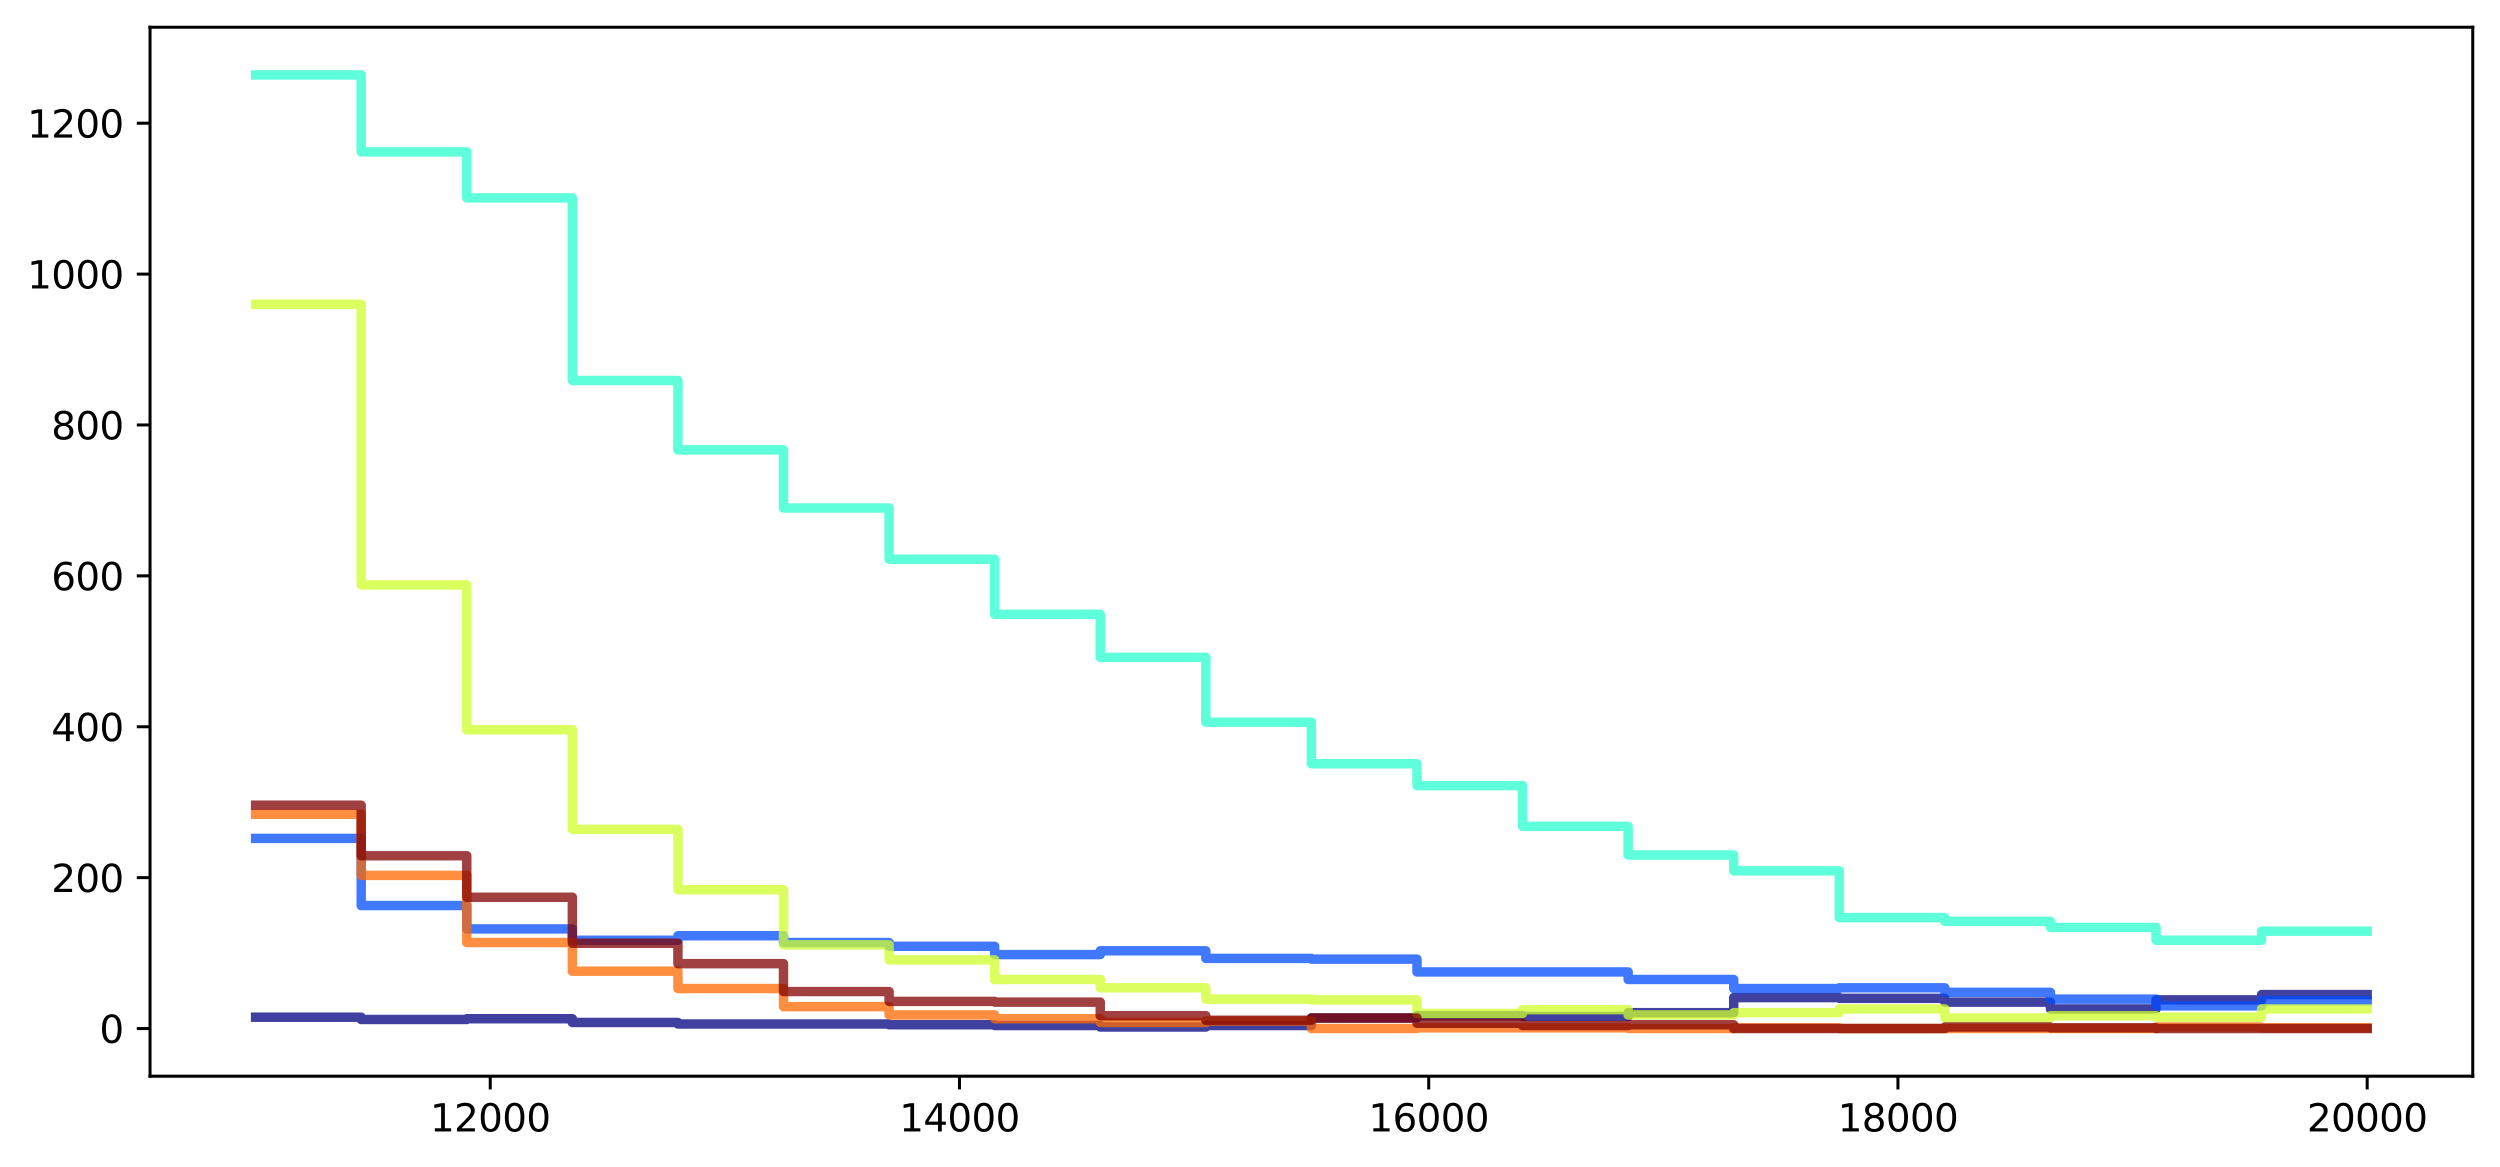 <?xml version="1.0" encoding="utf-8" standalone="no"?>
<!DOCTYPE svg PUBLIC "-//W3C//DTD SVG 1.1//EN"
  "http://www.w3.org/Graphics/SVG/1.1/DTD/svg11.dtd">
<svg xmlns:xlink="http://www.w3.org/1999/xlink" width="660.65pt" height="308.278pt" viewBox="0 0 660.65 308.278" xmlns="http://www.w3.org/2000/svg" version="1.1">
 <defs>
  <style type="text/css">*{stroke-linejoin: round; stroke-linecap: butt}</style>
 </defs>
 <g id="figure_1">
  <g id="patch_1">
   <path d="M 0 308.278 
L 660.65 308.278 
L 660.65 0 
L 0 0 
z
" style="fill: #ffffff"/>
  </g>
  <g id="axes_1">
   <g id="patch_2">
    <path d="M 39.65 284.4 
L 653.45 284.4 
L 653.45 7.2 
L 39.65 7.2 
z
" style="fill: #ffffff"/>
   </g>
   <g id="matplotlib.axis_1">
    <g id="xtick_1">
     <g id="line2d_1">
      <defs>
       <path id="m3092a337ee" d="M 0 0 
L 0 3.5 
" style="stroke: #000000; stroke-width: 0.8"/>
      </defs>
      <g>
       <use xlink:href="#m3092a337ee" x="129.55" y="284.4" style="stroke: #000000; stroke-width: 0.8"/>
      </g>
     </g>
     <g id="text_1">
      <!-- 12000 -->
      <g transform="translate(113.644 298.998) scale(0.1 -0.1)">
       <defs>
        <path id="DejaVuSans-31" d="M 794 531 
L 1825 531 
L 1825 4091 
L 703 3866 
L 703 4441 
L 1819 4666 
L 2450 4666 
L 2450 531 
L 3481 531 
L 3481 0 
L 794 0 
L 794 531 
z
" transform="scale(0.016)"/>
        <path id="DejaVuSans-32" d="M 1228 531 
L 3431 531 
L 3431 0 
L 469 0 
L 469 531 
Q 828 903 1448 1529 
Q 2069 2156 2228 2338 
Q 2531 2678 2651 2914 
Q 2772 3150 2772 3378 
Q 2772 3750 2511 3984 
Q 2250 4219 1831 4219 
Q 1534 4219 1204 4116 
Q 875 4013 500 3803 
L 500 4441 
Q 881 4594 1212 4672 
Q 1544 4750 1819 4750 
Q 2544 4750 2975 4387 
Q 3406 4025 3406 3419 
Q 3406 3131 3298 2873 
Q 3191 2616 2906 2266 
Q 2828 2175 2409 1742 
Q 1991 1309 1228 531 
z
" transform="scale(0.016)"/>
        <path id="DejaVuSans-30" d="M 2034 4250 
Q 1547 4250 1301 3770 
Q 1056 3291 1056 2328 
Q 1056 1369 1301 889 
Q 1547 409 2034 409 
Q 2525 409 2770 889 
Q 3016 1369 3016 2328 
Q 3016 3291 2770 3770 
Q 2525 4250 2034 4250 
z
M 2034 4750 
Q 2819 4750 3233 4129 
Q 3647 3509 3647 2328 
Q 3647 1150 3233 529 
Q 2819 -91 2034 -91 
Q 1250 -91 836 529 
Q 422 1150 422 2328 
Q 422 3509 836 4129 
Q 1250 4750 2034 4750 
z
" transform="scale(0.016)"/>
       </defs>
       <use xlink:href="#DejaVuSans-31"/>
       <use xlink:href="#DejaVuSans-32" transform="translate(63.623 0)"/>
       <use xlink:href="#DejaVuSans-30" transform="translate(127.246 0)"/>
       <use xlink:href="#DejaVuSans-30" transform="translate(190.869 0)"/>
       <use xlink:href="#DejaVuSans-30" transform="translate(254.492 0)"/>
      </g>
     </g>
    </g>
    <g id="xtick_2">
     <g id="line2d_2">
      <g>
       <use xlink:href="#m3092a337ee" x="253.55" y="284.4" style="stroke: #000000; stroke-width: 0.8"/>
      </g>
     </g>
     <g id="text_2">
      <!-- 14000 -->
      <g transform="translate(237.644 298.998) scale(0.1 -0.1)">
       <defs>
        <path id="DejaVuSans-34" d="M 2419 4116 
L 825 1625 
L 2419 1625 
L 2419 4116 
z
M 2253 4666 
L 3047 4666 
L 3047 1625 
L 3713 1625 
L 3713 1100 
L 3047 1100 
L 3047 0 
L 2419 0 
L 2419 1100 
L 313 1100 
L 313 1709 
L 2253 4666 
z
" transform="scale(0.016)"/>
       </defs>
       <use xlink:href="#DejaVuSans-31"/>
       <use xlink:href="#DejaVuSans-34" transform="translate(63.623 0)"/>
       <use xlink:href="#DejaVuSans-30" transform="translate(127.246 0)"/>
       <use xlink:href="#DejaVuSans-30" transform="translate(190.869 0)"/>
       <use xlink:href="#DejaVuSans-30" transform="translate(254.492 0)"/>
      </g>
     </g>
    </g>
    <g id="xtick_3">
     <g id="line2d_3">
      <g>
       <use xlink:href="#m3092a337ee" x="377.55" y="284.4" style="stroke: #000000; stroke-width: 0.8"/>
      </g>
     </g>
     <g id="text_3">
      <!-- 16000 -->
      <g transform="translate(361.644 298.998) scale(0.1 -0.1)">
       <defs>
        <path id="DejaVuSans-36" d="M 2113 2584 
Q 1688 2584 1439 2293 
Q 1191 2003 1191 1497 
Q 1191 994 1439 701 
Q 1688 409 2113 409 
Q 2538 409 2786 701 
Q 3034 994 3034 1497 
Q 3034 2003 2786 2293 
Q 2538 2584 2113 2584 
z
M 3366 4563 
L 3366 3988 
Q 3128 4100 2886 4159 
Q 2644 4219 2406 4219 
Q 1781 4219 1451 3797 
Q 1122 3375 1075 2522 
Q 1259 2794 1537 2939 
Q 1816 3084 2150 3084 
Q 2853 3084 3261 2657 
Q 3669 2231 3669 1497 
Q 3669 778 3244 343 
Q 2819 -91 2113 -91 
Q 1303 -91 875 529 
Q 447 1150 447 2328 
Q 447 3434 972 4092 
Q 1497 4750 2381 4750 
Q 2619 4750 2861 4703 
Q 3103 4656 3366 4563 
z
" transform="scale(0.016)"/>
       </defs>
       <use xlink:href="#DejaVuSans-31"/>
       <use xlink:href="#DejaVuSans-36" transform="translate(63.623 0)"/>
       <use xlink:href="#DejaVuSans-30" transform="translate(127.246 0)"/>
       <use xlink:href="#DejaVuSans-30" transform="translate(190.869 0)"/>
       <use xlink:href="#DejaVuSans-30" transform="translate(254.492 0)"/>
      </g>
     </g>
    </g>
    <g id="xtick_4">
     <g id="line2d_4">
      <g>
       <use xlink:href="#m3092a337ee" x="501.55" y="284.4" style="stroke: #000000; stroke-width: 0.8"/>
      </g>
     </g>
     <g id="text_4">
      <!-- 18000 -->
      <g transform="translate(485.644 298.998) scale(0.1 -0.1)">
       <defs>
        <path id="DejaVuSans-38" d="M 2034 2216 
Q 1584 2216 1326 1975 
Q 1069 1734 1069 1313 
Q 1069 891 1326 650 
Q 1584 409 2034 409 
Q 2484 409 2743 651 
Q 3003 894 3003 1313 
Q 3003 1734 2745 1975 
Q 2488 2216 2034 2216 
z
M 1403 2484 
Q 997 2584 770 2862 
Q 544 3141 544 3541 
Q 544 4100 942 4425 
Q 1341 4750 2034 4750 
Q 2731 4750 3128 4425 
Q 3525 4100 3525 3541 
Q 3525 3141 3298 2862 
Q 3072 2584 2669 2484 
Q 3125 2378 3379 2068 
Q 3634 1759 3634 1313 
Q 3634 634 3220 271 
Q 2806 -91 2034 -91 
Q 1263 -91 848 271 
Q 434 634 434 1313 
Q 434 1759 690 2068 
Q 947 2378 1403 2484 
z
M 1172 3481 
Q 1172 3119 1398 2916 
Q 1625 2713 2034 2713 
Q 2441 2713 2670 2916 
Q 2900 3119 2900 3481 
Q 2900 3844 2670 4047 
Q 2441 4250 2034 4250 
Q 1625 4250 1398 4047 
Q 1172 3844 1172 3481 
z
" transform="scale(0.016)"/>
       </defs>
       <use xlink:href="#DejaVuSans-31"/>
       <use xlink:href="#DejaVuSans-38" transform="translate(63.623 0)"/>
       <use xlink:href="#DejaVuSans-30" transform="translate(127.246 0)"/>
       <use xlink:href="#DejaVuSans-30" transform="translate(190.869 0)"/>
       <use xlink:href="#DejaVuSans-30" transform="translate(254.492 0)"/>
      </g>
     </g>
    </g>
    <g id="xtick_5">
     <g id="line2d_5">
      <g>
       <use xlink:href="#m3092a337ee" x="625.55" y="284.4" style="stroke: #000000; stroke-width: 0.8"/>
      </g>
     </g>
     <g id="text_5">
      <!-- 20000 -->
      <g transform="translate(609.644 298.998) scale(0.1 -0.1)">
       <use xlink:href="#DejaVuSans-32"/>
       <use xlink:href="#DejaVuSans-30" transform="translate(63.623 0)"/>
       <use xlink:href="#DejaVuSans-30" transform="translate(127.246 0)"/>
       <use xlink:href="#DejaVuSans-30" transform="translate(190.869 0)"/>
       <use xlink:href="#DejaVuSans-30" transform="translate(254.492 0)"/>
      </g>
     </g>
    </g>
   </g>
   <g id="matplotlib.axis_2">
    <g id="ytick_1">
     <g id="line2d_6">
      <defs>
       <path id="meb45842a62" d="M 0 0 
L -3.5 0 
" style="stroke: #000000; stroke-width: 0.8"/>
      </defs>
      <g>
       <use xlink:href="#meb45842a62" x="39.65" y="271.8" style="stroke: #000000; stroke-width: 0.8"/>
      </g>
     </g>
     <g id="text_6">
      <!-- 0 -->
      <g transform="translate(26.288 275.599) scale(0.1 -0.1)">
       <use xlink:href="#DejaVuSans-30"/>
      </g>
     </g>
    </g>
    <g id="ytick_2">
     <g id="line2d_7">
      <g>
       <use xlink:href="#meb45842a62" x="39.65" y="231.927" style="stroke: #000000; stroke-width: 0.8"/>
      </g>
     </g>
     <g id="text_7">
      <!-- 200 -->
      <g transform="translate(13.562 235.726) scale(0.1 -0.1)">
       <use xlink:href="#DejaVuSans-32"/>
       <use xlink:href="#DejaVuSans-30" transform="translate(63.623 0)"/>
       <use xlink:href="#DejaVuSans-30" transform="translate(127.246 0)"/>
      </g>
     </g>
    </g>
    <g id="ytick_3">
     <g id="line2d_8">
      <g>
       <use xlink:href="#meb45842a62" x="39.65" y="192.053" style="stroke: #000000; stroke-width: 0.8"/>
      </g>
     </g>
     <g id="text_8">
      <!-- 400 -->
      <g transform="translate(13.562 195.852) scale(0.1 -0.1)">
       <use xlink:href="#DejaVuSans-34"/>
       <use xlink:href="#DejaVuSans-30" transform="translate(63.623 0)"/>
       <use xlink:href="#DejaVuSans-30" transform="translate(127.246 0)"/>
      </g>
     </g>
    </g>
    <g id="ytick_4">
     <g id="line2d_9">
      <g>
       <use xlink:href="#meb45842a62" x="39.65" y="152.18" style="stroke: #000000; stroke-width: 0.8"/>
      </g>
     </g>
     <g id="text_9">
      <!-- 600 -->
      <g transform="translate(13.562 155.979) scale(0.1 -0.1)">
       <use xlink:href="#DejaVuSans-36"/>
       <use xlink:href="#DejaVuSans-30" transform="translate(63.623 0)"/>
       <use xlink:href="#DejaVuSans-30" transform="translate(127.246 0)"/>
      </g>
     </g>
    </g>
    <g id="ytick_5">
     <g id="line2d_10">
      <g>
       <use xlink:href="#meb45842a62" x="39.65" y="112.306" style="stroke: #000000; stroke-width: 0.8"/>
      </g>
     </g>
     <g id="text_10">
      <!-- 800 -->
      <g transform="translate(13.562 116.106) scale(0.1 -0.1)">
       <use xlink:href="#DejaVuSans-38"/>
       <use xlink:href="#DejaVuSans-30" transform="translate(63.623 0)"/>
       <use xlink:href="#DejaVuSans-30" transform="translate(127.246 0)"/>
      </g>
     </g>
    </g>
    <g id="ytick_6">
     <g id="line2d_11">
      <g>
       <use xlink:href="#meb45842a62" x="39.65" y="72.433" style="stroke: #000000; stroke-width: 0.8"/>
      </g>
     </g>
     <g id="text_11">
      <!-- 1000 -->
      <g transform="translate(7.2 76.232) scale(0.1 -0.1)">
       <use xlink:href="#DejaVuSans-31"/>
       <use xlink:href="#DejaVuSans-30" transform="translate(63.623 0)"/>
       <use xlink:href="#DejaVuSans-30" transform="translate(127.246 0)"/>
       <use xlink:href="#DejaVuSans-30" transform="translate(190.869 0)"/>
      </g>
     </g>
    </g>
    <g id="ytick_7">
     <g id="line2d_12">
      <g>
       <use xlink:href="#meb45842a62" x="39.65" y="32.559" style="stroke: #000000; stroke-width: 0.8"/>
      </g>
     </g>
     <g id="text_12">
      <!-- 1200 -->
      <g transform="translate(7.2 36.359) scale(0.1 -0.1)">
       <use xlink:href="#DejaVuSans-31"/>
       <use xlink:href="#DejaVuSans-32" transform="translate(63.623 0)"/>
       <use xlink:href="#DejaVuSans-30" transform="translate(127.246 0)"/>
       <use xlink:href="#DejaVuSans-30" transform="translate(190.869 0)"/>
      </g>
     </g>
    </g>
   </g>
   <g id="line2d_13">
    <path d="M 67.55 268.809 
L 95.45 268.809 
L 95.45 268.809 
L 95.45 268.809 
L 95.45 269.408 
L 123.35 269.408 
L 123.35 269.408 
L 123.35 269.408 
L 123.35 269.208 
L 151.25 269.208 
L 151.25 269.208 
L 151.25 269.208 
L 151.25 270.205 
L 179.15 270.205 
L 179.15 270.205 
L 179.15 270.205 
L 179.15 270.604 
L 207.05 270.604 
L 207.05 270.604 
L 207.05 270.604 
L 207.05 270.604 
L 234.95 270.604 
L 234.95 270.604 
L 234.95 270.604 
L 234.95 270.803 
L 262.85 270.803 
L 262.85 270.803 
L 262.85 270.803 
L 262.85 271.003 
L 290.75 271.003 
L 290.75 271.003 
L 290.75 271.003 
L 290.75 271.401 
L 318.65 271.401 
L 318.65 271.401 
L 318.65 271.401 
L 318.65 271.003 
L 346.55 271.003 
L 346.55 271.003 
L 346.55 271.003 
L 346.55 269.009 
L 374.45 269.009 
L 374.45 269.009 
L 374.45 269.009 
L 374.45 268.411 
L 402.35 268.411 
L 402.35 268.411 
L 402.35 268.411 
L 402.35 268.61 
L 430.25 268.61 
L 430.25 268.61 
L 430.25 268.61 
L 430.25 267.613 
L 458.15 267.613 
L 458.15 267.613 
L 458.15 267.613 
L 458.15 263.626 
L 486.05 263.626 
L 486.05 263.626 
L 486.05 263.626 
L 486.05 263.825 
L 513.95 263.825 
L 513.95 263.825 
L 513.95 263.825 
L 513.95 264.822 
L 541.85 264.822 
L 541.85 264.822 
L 541.85 264.822 
L 541.85 266.616 
L 569.75 266.616 
L 569.75 266.616 
L 569.75 266.616 
L 569.75 264.224 
L 597.65 264.224 
L 597.65 264.224 
L 597.65 264.224 
L 597.65 262.828 
L 625.55 262.828 
L 625.55 262.828 
" clip-path="url(#pfaee0c9749)" style="fill: none; stroke: #000080; stroke-opacity: 0.75; stroke-width: 2.5; stroke-linecap: square"/>
   </g>
   <g id="line2d_14">
    <path d="M 67.55 221.559 
L 95.45 221.559 
L 95.45 221.559 
L 95.45 221.559 
L 95.45 239.303 
L 123.35 239.303 
L 123.35 239.303 
L 123.35 239.303 
L 123.35 245.484 
L 151.25 245.484 
L 151.25 245.484 
L 151.25 245.484 
L 151.25 248.474 
L 179.15 248.474 
L 179.15 248.474 
L 179.15 248.474 
L 179.15 247.278 
L 207.05 247.278 
L 207.05 247.278 
L 207.05 247.278 
L 207.05 249.072 
L 234.95 249.072 
L 234.95 249.072 
L 234.95 249.072 
L 234.95 250.069 
L 262.85 250.069 
L 262.85 250.069 
L 262.85 250.069 
L 262.85 252.262 
L 290.75 252.262 
L 290.75 252.262 
L 290.75 252.262 
L 290.75 251.265 
L 318.65 251.265 
L 318.65 251.265 
L 318.65 251.265 
L 318.65 253.259 
L 346.55 253.259 
L 346.55 253.259 
L 346.55 253.259 
L 346.55 253.458 
L 374.45 253.458 
L 374.45 253.458 
L 374.45 253.458 
L 374.45 256.847 
L 402.35 256.847 
L 402.35 256.847 
L 402.35 256.847 
L 402.35 256.847 
L 430.25 256.847 
L 430.25 256.847 
L 430.25 256.847 
L 430.25 258.841 
L 458.15 258.841 
L 458.15 258.841 
L 458.15 258.841 
L 458.15 261.234 
L 486.05 261.234 
L 486.05 261.234 
L 486.05 261.234 
L 486.05 261.034 
L 513.95 261.034 
L 513.95 261.034 
L 513.95 261.034 
L 513.95 262.23 
L 541.85 262.23 
L 541.85 262.23 
L 541.85 262.23 
L 541.85 264.025 
L 569.75 264.025 
L 569.75 264.025 
L 569.75 264.025 
L 569.75 265.819 
L 597.65 265.819 
L 597.65 265.819 
L 597.65 265.819 
L 597.65 264.423 
L 625.55 264.423 
L 625.55 264.423 
" clip-path="url(#pfaee0c9749)" style="fill: none; stroke: #004cff; stroke-opacity: 0.75; stroke-width: 2.5; stroke-linecap: square"/>
   </g>
   <g id="line2d_15">
    <path d="M 67.55 19.8 
L 95.45 19.8 
L 95.45 19.8 
L 95.45 19.8 
L 95.45 40.135 
L 123.35 40.135 
L 123.35 40.135 
L 123.35 40.135 
L 123.35 52.297 
L 151.25 52.297 
L 151.25 52.297 
L 151.25 52.297 
L 151.25 100.544 
L 179.15 100.544 
L 179.15 100.544 
L 179.15 100.544 
L 179.15 118.885 
L 207.05 118.885 
L 207.05 118.885 
L 207.05 118.885 
L 207.05 134.237 
L 234.95 134.237 
L 234.95 134.237 
L 234.95 134.237 
L 234.95 147.794 
L 262.85 147.794 
L 262.85 147.794 
L 262.85 147.794 
L 262.85 162.347 
L 290.75 162.347 
L 290.75 162.347 
L 290.75 162.347 
L 290.75 173.711 
L 318.65 173.711 
L 318.65 173.711 
L 318.65 173.711 
L 318.65 190.857 
L 346.55 190.857 
L 346.55 190.857 
L 346.55 190.857 
L 346.55 201.822 
L 374.45 201.822 
L 374.45 201.822 
L 374.45 201.822 
L 374.45 207.604 
L 402.35 207.604 
L 402.35 207.604 
L 402.35 207.604 
L 402.35 218.37 
L 430.25 218.37 
L 430.25 218.37 
L 430.25 218.37 
L 430.25 225.946 
L 458.15 225.946 
L 458.15 225.946 
L 458.15 225.946 
L 458.15 230.132 
L 486.05 230.132 
L 486.05 230.132 
L 486.05 230.132 
L 486.05 242.493 
L 513.95 242.493 
L 513.95 242.493 
L 513.95 242.493 
L 513.95 243.49 
L 541.85 243.49 
L 541.85 243.49 
L 541.85 243.49 
L 541.85 245.085 
L 569.75 245.085 
L 569.75 245.085 
L 569.75 245.085 
L 569.75 248.474 
L 597.65 248.474 
L 597.65 248.474 
L 597.65 248.474 
L 597.65 246.082 
L 625.55 246.082 
L 625.55 246.082 
" clip-path="url(#pfaee0c9749)" style="fill: none; stroke: #29ffce; stroke-opacity: 0.75; stroke-width: 2.5; stroke-linecap: square"/>
   </g>
   <g id="line2d_16">
    <path d="M 67.55 80.408 
L 95.45 80.408 
L 95.45 80.408 
L 95.45 80.408 
L 95.45 154.572 
L 123.35 154.572 
L 123.35 154.572 
L 123.35 154.572 
L 123.35 192.851 
L 151.25 192.851 
L 151.25 192.851 
L 151.25 192.851 
L 151.25 219.167 
L 179.15 219.167 
L 179.15 219.167 
L 179.15 219.167 
L 179.15 235.116 
L 207.05 235.116 
L 207.05 235.116 
L 207.05 235.116 
L 207.05 249.67 
L 234.95 249.67 
L 234.95 249.67 
L 234.95 249.67 
L 234.95 253.658 
L 262.85 253.658 
L 262.85 253.658 
L 262.85 253.658 
L 262.85 258.841 
L 290.75 258.841 
L 290.75 258.841 
L 290.75 258.841 
L 290.75 261.034 
L 318.65 261.034 
L 318.65 261.034 
L 318.65 261.034 
L 318.65 264.025 
L 346.55 264.025 
L 346.55 264.025 
L 346.55 264.025 
L 346.55 264.224 
L 374.45 264.224 
L 374.45 264.224 
L 374.45 264.224 
L 374.45 267.813 
L 402.35 267.813 
L 402.35 267.813 
L 402.35 267.813 
L 402.35 266.816 
L 430.25 266.816 
L 430.25 266.816 
L 430.25 266.816 
L 430.25 268.211 
L 458.15 268.211 
L 458.15 268.211 
L 458.15 268.211 
L 458.15 267.613 
L 486.05 267.613 
L 486.05 267.613 
L 486.05 267.613 
L 486.05 266.616 
L 513.95 266.616 
L 513.95 266.616 
L 513.95 266.616 
L 513.95 269.009 
L 541.85 269.009 
L 541.85 269.009 
L 541.85 269.009 
L 541.85 268.411 
L 569.75 268.411 
L 569.75 268.411 
L 569.75 268.411 
L 569.75 268.809 
L 597.65 268.809 
L 597.65 268.809 
L 597.65 268.809 
L 597.65 266.616 
L 625.55 266.616 
L 625.55 266.616 
" clip-path="url(#pfaee0c9749)" style="fill: none; stroke: #ceff29; stroke-opacity: 0.75; stroke-width: 2.5; stroke-linecap: square"/>
   </g>
   <g id="line2d_17">
    <path d="M 67.55 215.18 
L 95.45 215.18 
L 95.45 215.18 
L 95.45 215.18 
L 95.45 231.328 
L 123.35 231.328 
L 123.35 231.328 
L 123.35 231.328 
L 123.35 249.072 
L 151.25 249.072 
L 151.25 249.072 
L 151.25 249.072 
L 151.25 256.648 
L 179.15 256.648 
L 179.15 256.648 
L 179.15 256.648 
L 179.15 261.234 
L 207.05 261.234 
L 207.05 261.234 
L 207.05 261.234 
L 207.05 266.018 
L 234.95 266.018 
L 234.95 266.018 
L 234.95 266.018 
L 234.95 268.211 
L 262.85 268.211 
L 262.85 268.211 
L 262.85 268.211 
L 262.85 269.208 
L 290.75 269.208 
L 290.75 269.208 
L 290.75 269.208 
L 290.75 270.205 
L 318.65 270.205 
L 318.65 270.205 
L 318.65 270.205 
L 318.65 269.806 
L 346.55 269.806 
L 346.55 269.806 
L 346.55 269.806 
L 346.55 271.8 
L 374.45 271.8 
L 374.45 271.8 
L 374.45 271.8 
L 374.45 271.601 
L 402.35 271.601 
L 402.35 271.601 
L 402.35 271.601 
L 402.35 271.601 
L 430.25 271.601 
L 430.25 271.601 
L 430.25 271.601 
L 430.25 271.8 
L 458.15 271.8 
L 458.15 271.8 
L 458.15 271.8 
L 458.15 271.601 
L 486.05 271.601 
L 486.05 271.601 
L 486.05 271.601 
L 486.05 271.8 
L 513.95 271.8 
L 513.95 271.8 
L 513.95 271.8 
L 513.95 271.8 
L 541.85 271.8 
L 541.85 271.8 
L 541.85 271.8 
L 541.85 271.8 
L 569.75 271.8 
L 569.75 271.8 
L 569.75 271.8 
L 569.75 271.401 
L 597.65 271.401 
L 597.65 271.401 
L 597.65 271.401 
L 597.65 271.601 
L 625.55 271.601 
L 625.55 271.601 
" clip-path="url(#pfaee0c9749)" style="fill: none; stroke: #ff6800; stroke-opacity: 0.75; stroke-width: 2.5; stroke-linecap: square"/>
   </g>
   <g id="line2d_18">
    <path d="M 67.55 212.787 
L 95.45 212.787 
L 95.45 212.787 
L 95.45 212.787 
L 95.45 226.145 
L 123.35 226.145 
L 123.35 226.145 
L 123.35 226.145 
L 123.35 237.11 
L 151.25 237.11 
L 151.25 237.11 
L 151.25 237.11 
L 151.25 249.272 
L 179.15 249.272 
L 179.15 249.272 
L 179.15 249.272 
L 179.15 254.654 
L 207.05 254.654 
L 207.05 254.654 
L 207.05 254.654 
L 207.05 262.031 
L 234.95 262.031 
L 234.95 262.031 
L 234.95 262.031 
L 234.95 264.623 
L 262.85 264.623 
L 262.85 264.623 
L 262.85 264.623 
L 262.85 264.822 
L 290.75 264.822 
L 290.75 264.822 
L 290.75 264.822 
L 290.75 268.411 
L 318.65 268.411 
L 318.65 268.411 
L 318.65 268.411 
L 318.65 269.607 
L 346.55 269.607 
L 346.55 269.607 
L 346.55 269.607 
L 346.55 269.009 
L 374.45 269.009 
L 374.45 269.009 
L 374.45 269.009 
L 374.45 270.404 
L 402.35 270.404 
L 402.35 270.404 
L 402.35 270.404 
L 402.35 271.003 
L 430.25 271.003 
L 430.25 271.003 
L 430.25 271.003 
L 430.25 270.803 
L 458.15 270.803 
L 458.15 270.803 
L 458.15 270.803 
L 458.15 271.8 
L 486.05 271.8 
L 486.05 271.8 
L 486.05 271.8 
L 486.05 271.8 
L 513.95 271.8 
L 513.95 271.8 
L 513.95 271.8 
L 513.95 271.401 
L 541.85 271.401 
L 541.85 271.401 
L 541.85 271.401 
L 541.85 271.601 
L 569.75 271.601 
L 569.75 271.601 
L 569.75 271.601 
L 569.75 271.8 
L 597.65 271.8 
L 597.65 271.8 
L 597.65 271.8 
L 597.65 271.8 
L 625.55 271.8 
L 625.55 271.8 
" clip-path="url(#pfaee0c9749)" style="fill: none; stroke: #800000; stroke-opacity: 0.75; stroke-width: 2.5; stroke-linecap: square"/>
   </g>
   <g id="patch_3">
    <path d="M 39.65 284.4 
L 39.65 7.2 
" style="fill: none; stroke: #000000; stroke-width: 0.8; stroke-linejoin: miter; stroke-linecap: square"/>
   </g>
   <g id="patch_4">
    <path d="M 653.45 284.4 
L 653.45 7.2 
" style="fill: none; stroke: #000000; stroke-width: 0.8; stroke-linejoin: miter; stroke-linecap: square"/>
   </g>
   <g id="patch_5">
    <path d="M 39.65 284.4 
L 653.45 284.4 
" style="fill: none; stroke: #000000; stroke-width: 0.8; stroke-linejoin: miter; stroke-linecap: square"/>
   </g>
   <g id="patch_6">
    <path d="M 39.65 7.2 
L 653.45 7.2 
" style="fill: none; stroke: #000000; stroke-width: 0.8; stroke-linejoin: miter; stroke-linecap: square"/>
   </g>
  </g>
 </g>
 <defs>
  <clipPath id="pfaee0c9749">
   <rect x="39.65" y="7.2" width="613.8" height="277.2"/>
  </clipPath>
 </defs>
</svg>
